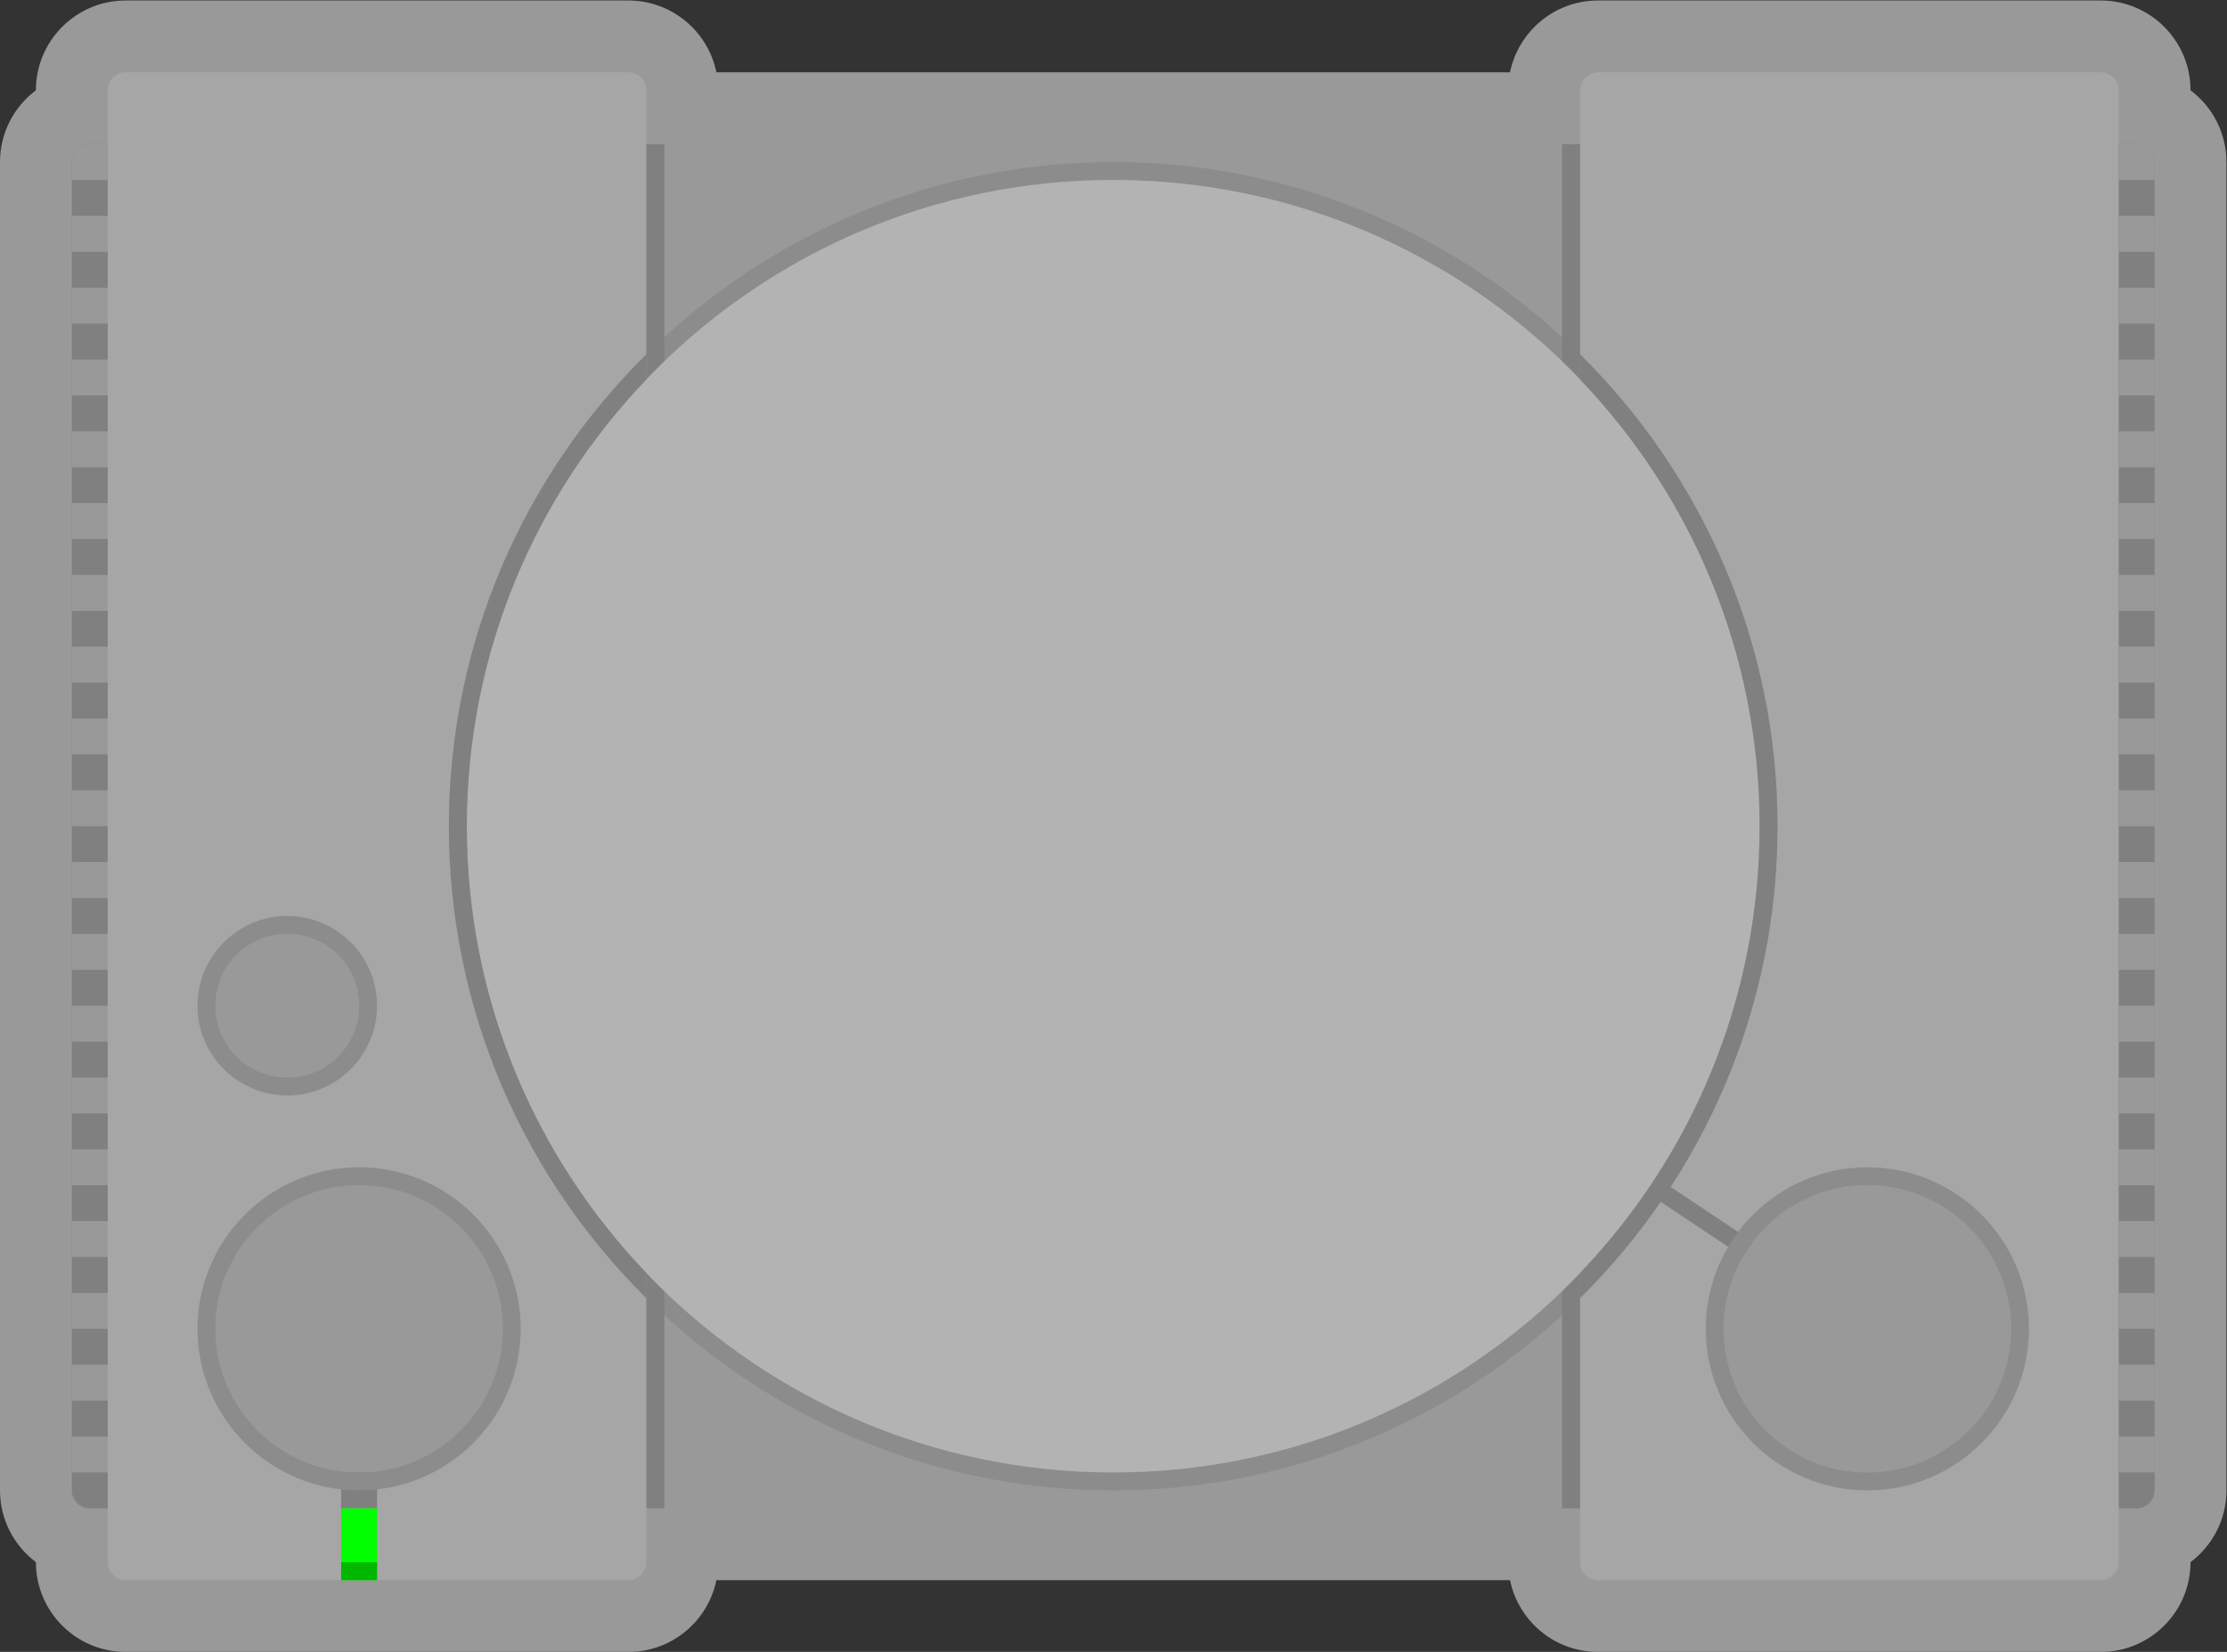 <?xml version="1.0" encoding="UTF-8" standalone="no"?>
<svg
   xmlns:dc="http://purl.org/dc/elements/1.1/"
   xmlns:cc="http://creativecommons.org/ns#"
   xmlns:rdf="http://www.w3.org/1999/02/22-rdf-syntax-ns#"
   xmlns:svg="http://www.w3.org/2000/svg"
   xmlns="http://www.w3.org/2000/svg"
   viewBox="0 0 330.667 245.333"
   height="245.333"
   width="330.667"
   xml:space="preserve"
   id="svg2"
   version="1.1"><rect x="0" y="0" width="330.667" height="245.333" fill="#333333" stroke="none"/><defs
     id="defs6"><clipPath
       id="clipPath18"
       clipPathUnits="userSpaceOnUse"><path
         id="path16"
         d="M 0,256 H 256 V 0 H 0 Z" /></clipPath><clipPath
       id="clipPath26"
       clipPathUnits="userSpaceOnUse"><path
         id="path24"
         d="M 4,220 H 252 V 36 H 4 Z" /></clipPath><clipPath
       id="clipPath44"
       clipPathUnits="userSpaceOnUse"><path
         id="path42"
         d="M 0,256 H 256 V 0 H 0 Z" /></clipPath></defs><g
     transform="matrix(1.333,0,0,-1.333,-5.333,293.333)"
     id="g10"><g
       id="g12"><g
         clip-path="url(#clipPath18)"
         id="g14"><g
           id="g20"><g
             id="g22" /><g
             id="g34"><g
               style="opacity:0.5"
               id="g32"
               clip-path="url(#clipPath26)"><g
                 id="g30"
                 transform="translate(248,209.995)"><path
                   id="path28"
                   style="fill:#ffffff;fill-opacity:1;fill-rule:nonzero;stroke:none"
                   d="m 0,0 v 0.005 c 0,5.514 -4.486,10 -10,10 h -56 c -4.829,0 -8.87,-3.442 -9.799,-8 h -88.402 c -0.929,4.558 -4.97,8 -9.799,8 h -56 c -5.514,0 -10,-4.486 -10,-10 L -240,0 c -2.428,-1.826 -4,-4.73 -4,-7.995 v -2 -4 -4 -4 -4 -4 -4 -4 -4 -4 -4 -4 -4 -4 -4 -4 -4 -4 -4 -4 -4 -4 -4 -4 -4 -4 -4 -4 -4 -4 -4 -4 -4 -4 -4 -4 -4 -2 c 0,-3.265 1.572,-6.169 4,-7.995 v -0.005 c 0,-5.514 4.486,-10 10,-10 h 24 4 28 c 4.829,0 8.87,3.441 9.799,8 h 88.402 c 0.929,-4.559 4.97,-8 9.799,-8 h 56 c 5.514,0 10,4.486 10,10 v 0.005 c 2.428,1.826 4,4.73 4,7.995 v 2 4 4 4 4 4 4 4 4 4 4 4 4 4 4 4 4 4 4 4 4 4 4 4 4 4 4 4 4 4 4 4 4 4 4 4 4 2 C 4,-4.73 2.428,-1.826 0,0" /></g></g></g></g></g></g><path
       id="path36"
       style="fill:#999999;fill-opacity:1;fill-rule:nonzero;stroke:none"
       d="M 188,52 H 68 v 152 h 120 z" /><g
       id="g38"><g
         clip-path="url(#clipPath44)"
         id="g40"><g
           transform="translate(18,52)"
           id="g46"><path
             id="path48"
             style="fill:#808080;fill-opacity:1;fill-rule:nonzero;stroke:none"
             d="m 0,0 h -4 c -1.104,0 -2,0.896 -2,2 v 148 c 0,1.104 0.896,2 2,2 h 4 c 1.104,0 2,-0.896 2,-2 V 2 C 2,0.896 1.104,0 0,0" /></g><g
           transform="translate(242,52)"
           id="g50"><path
             id="path52"
             style="fill:#808080;fill-opacity:1;fill-rule:nonzero;stroke:none"
             d="m 0,0 h -4 c -1.104,0 -2,0.896 -2,2 v 148 c 0,1.104 0.896,2 2,2 h 4 c 1.104,0 2,-0.896 2,-2 V 2 C 2,0.896 1.104,0 0,0" /></g><g
           transform="translate(74,44)"
           id="g54"><path
             id="path56"
             style="fill:#a6a6a6;fill-opacity:1;fill-rule:nonzero;stroke:none"
             d="m 0,0 h -56 c -1.104,0 -2,0.896 -2,2 v 164 c 0,1.104 0.896,2 2,2 H 0 c 1.104,0 2,-0.896 2,-2 V 2 C 2,0.896 1.104,0 0,0" /></g><g
           transform="translate(44,108)"
           id="g58"><path
             id="path60"
             style="fill:#999999;fill-opacity:1;fill-rule:nonzero;stroke:none"
             d="m 0,0 c 0,-4.418 -3.582,-8 -8,-8 -4.418,0 -8,3.582 -8,8 0,4.418 3.582,8 8,8 4.418,0 8,-3.582 8,-8" /></g><g
           transform="translate(36,118)"
           id="g62"><path
             id="path64"
             style="fill:#8c8c8c;fill-opacity:1;fill-rule:nonzero;stroke:none"
             d="m 0,0 c -5.514,0 -10,-4.486 -10,-10 0,-5.514 4.486,-10 10,-10 5.514,0 10,4.486 10,10 C 10,-4.486 5.514,0 0,0 m 0,-2 c 4.418,0 8,-3.582 8,-8 0,-4.418 -3.582,-8 -8,-8 -4.418,0 -8,3.582 -8,8 0,4.418 3.582,8 8,8" /></g><path
           id="path66"
           style="fill:#999999;fill-opacity:1;fill-rule:nonzero;stroke:none"
           d="m 16,56 h -4 v 4 h 4 z" /><path
           id="path68"
           style="fill:#999999;fill-opacity:1;fill-rule:nonzero;stroke:none"
           d="m 16,64 h -4 v 4 h 4 z" /><path
           id="path70"
           style="fill:#999999;fill-opacity:1;fill-rule:nonzero;stroke:none"
           d="m 16,72 h -4 v 4 h 4 z" /><path
           id="path72"
           style="fill:#999999;fill-opacity:1;fill-rule:nonzero;stroke:none"
           d="m 16,80 h -4 v 4 h 4 z" /><path
           id="path74"
           style="fill:#999999;fill-opacity:1;fill-rule:nonzero;stroke:none"
           d="m 16,88 h -4 v 4 h 4 z" /><path
           id="path76"
           style="fill:#999999;fill-opacity:1;fill-rule:nonzero;stroke:none"
           d="m 16,96 h -4 v 4 h 4 z" /><path
           id="path78"
           style="fill:#999999;fill-opacity:1;fill-rule:nonzero;stroke:none"
           d="m 16,104 h -4 v 4 h 4 z" /><path
           id="path80"
           style="fill:#999999;fill-opacity:1;fill-rule:nonzero;stroke:none"
           d="m 16,112 h -4 v 4 h 4 z" /><path
           id="path82"
           style="fill:#999999;fill-opacity:1;fill-rule:nonzero;stroke:none"
           d="m 16,120 h -4 v 4 h 4 z" /><path
           id="path84"
           style="fill:#999999;fill-opacity:1;fill-rule:nonzero;stroke:none"
           d="m 16,128 h -4 v 4 h 4 z" /><path
           id="path86"
           style="fill:#999999;fill-opacity:1;fill-rule:nonzero;stroke:none"
           d="m 16,136 h -4 v 4 h 4 z" /><path
           id="path88"
           style="fill:#999999;fill-opacity:1;fill-rule:nonzero;stroke:none"
           d="m 16,144 h -4 v 4 h 4 z" /><path
           id="path90"
           style="fill:#999999;fill-opacity:1;fill-rule:nonzero;stroke:none"
           d="m 16,152 h -4 v 4 h 4 z" /><path
           id="path92"
           style="fill:#999999;fill-opacity:1;fill-rule:nonzero;stroke:none"
           d="m 16,160 h -4 v 4 h 4 z" /><path
           id="path94"
           style="fill:#999999;fill-opacity:1;fill-rule:nonzero;stroke:none"
           d="m 16,168 h -4 v 4 h 4 z" /><path
           id="path96"
           style="fill:#999999;fill-opacity:1;fill-rule:nonzero;stroke:none"
           d="m 16,176 h -4 v 4 h 4 z" /><path
           id="path98"
           style="fill:#999999;fill-opacity:1;fill-rule:nonzero;stroke:none"
           d="m 16,184 h -4 v 4 h 4 z" /><path
           id="path100"
           style="fill:#999999;fill-opacity:1;fill-rule:nonzero;stroke:none"
           d="m 16,192 h -4 v 4 h 4 z" /><g
           transform="translate(16,200)"
           id="g102"><path
             id="path104"
             style="fill:#999999;fill-opacity:1;fill-rule:nonzero;stroke:none"
             d="m 0,0 h -4 v 2 c 0,1.104 0.896,2 2,2 h 2 z" /></g><path
           id="path106"
           style="fill:#808080;fill-opacity:1;fill-rule:nonzero;stroke:none"
           d="m 46,52 h -4 v 4 h 4 z" /><path
           id="path108"
           style="fill:#00ff00;fill-opacity:1;fill-rule:nonzero;stroke:none"
           d="m 46,44 h -4 v 8 h 4 z" /><g
           transform="translate(60,72)"
           id="g110"><path
             id="path112"
             style="fill:#999999;fill-opacity:1;fill-rule:nonzero;stroke:none"
             d="m 0,0 c 0,-8.837 -7.164,-16 -16,-16 -8.836,0 -16,7.163 -16,16 0,8.837 7.164,16 16,16 C -7.164,16 0,8.837 0,0" /></g><g
           transform="translate(44,90)"
           id="g114"><path
             id="path116"
             style="fill:#8c8c8c;fill-opacity:1;fill-rule:nonzero;stroke:none"
             d="m 0,0 c -9.925,0 -18,-8.075 -18,-18 0,-9.925 8.075,-18 18,-18 9.925,0 18,8.075 18,18 C 18,-8.075 9.925,0 0,0 m 0,-2 c 8.836,0 16,-7.163 16,-16 0,-8.837 -7.164,-16 -16,-16 -8.836,0 -16,7.163 -16,16 0,8.837 7.164,16 16,16" /></g><g
           transform="translate(182,44)"
           id="g118"><path
             id="path120"
             style="fill:#a6a6a6;fill-opacity:1;fill-rule:nonzero;stroke:none"
             d="m 0,0 h 56 c 1.104,0 2,0.896 2,2 v 164 c 0,1.104 -0.896,2 -2,2 H 0 c -1.104,0 -2,-0.896 -2,-2 V 2 C -2,0.896 -1.104,0 0,0" /></g><path
           id="path122"
           style="fill:#999999;fill-opacity:1;fill-rule:nonzero;stroke:none"
           d="m 240,56 h 4 v 4 h -4 z" /><path
           id="path124"
           style="fill:#999999;fill-opacity:1;fill-rule:nonzero;stroke:none"
           d="m 240,64 h 4 v 4 h -4 z" /><path
           id="path126"
           style="fill:#999999;fill-opacity:1;fill-rule:nonzero;stroke:none"
           d="m 240,72 h 4 v 4 h -4 z" /><path
           id="path128"
           style="fill:#999999;fill-opacity:1;fill-rule:nonzero;stroke:none"
           d="m 240,80 h 4 v 4 h -4 z" /><path
           id="path130"
           style="fill:#999999;fill-opacity:1;fill-rule:nonzero;stroke:none"
           d="m 240,88 h 4 v 4 h -4 z" /><path
           id="path132"
           style="fill:#999999;fill-opacity:1;fill-rule:nonzero;stroke:none"
           d="m 240,96 h 4 v 4 h -4 z" /><path
           id="path134"
           style="fill:#999999;fill-opacity:1;fill-rule:nonzero;stroke:none"
           d="m 240,104 h 4 v 4 h -4 z" /><path
           id="path136"
           style="fill:#999999;fill-opacity:1;fill-rule:nonzero;stroke:none"
           d="m 240,112 h 4 v 4 h -4 z" /><path
           id="path138"
           style="fill:#999999;fill-opacity:1;fill-rule:nonzero;stroke:none"
           d="m 240,120 h 4 v 4 h -4 z" /><path
           id="path140"
           style="fill:#999999;fill-opacity:1;fill-rule:nonzero;stroke:none"
           d="m 240,128 h 4 v 4 h -4 z" /><path
           id="path142"
           style="fill:#999999;fill-opacity:1;fill-rule:nonzero;stroke:none"
           d="m 240,136 h 4 v 4 h -4 z" /><path
           id="path144"
           style="fill:#999999;fill-opacity:1;fill-rule:nonzero;stroke:none"
           d="m 240,144 h 4 v 4 h -4 z" /><path
           id="path146"
           style="fill:#999999;fill-opacity:1;fill-rule:nonzero;stroke:none"
           d="m 240,152 h 4 v 4 h -4 z" /><path
           id="path148"
           style="fill:#999999;fill-opacity:1;fill-rule:nonzero;stroke:none"
           d="m 240,160 h 4 v 4 h -4 z" /><g
           transform="translate(128,54)"
           id="g150"><path
             id="path152"
             style="fill:#8c8c8c;fill-opacity:1;fill-rule:nonzero;stroke:none"
             d="m 0,0 c 20.252,0 38.625,8.185 52,21.411 v 2.818 C 38.894,10.539 20.449,2 0,2 -20.45,2 -38.893,10.539 -52,24.229 V 21.411 C -38.625,8.185 -20.252,0 0,0" /></g><g
           transform="translate(128,200)"
           id="g154"><path
             id="path156"
             style="fill:#8c8c8c;fill-opacity:1;fill-rule:nonzero;stroke:none"
             d="m 0,0 c 20.449,0 38.894,-8.54 52,-22.23 v 2.819 C 38.625,-6.184 20.252,2 0,2 -20.252,2 -38.625,-6.184 -52,-19.411 V -22.23 C -38.893,-8.54 -20.45,0 0,0" /></g><path
           id="path158"
           style="fill:#999999;fill-opacity:1;fill-rule:nonzero;stroke:none"
           d="m 240,168 h 4 v 4 h -4 z" /><path
           id="path160"
           style="fill:#808080;fill-opacity:1;fill-rule:nonzero;stroke:none"
           d="m 78,52 h -2 v 152 h 2 z" /><path
           id="path162"
           style="fill:#808080;fill-opacity:1;fill-rule:nonzero;stroke:none"
           d="m 180,52 h -2 v 152 h 2 z" /><path
           id="path164"
           style="fill:#999999;fill-opacity:1;fill-rule:nonzero;stroke:none"
           d="m 240,176 h 4 v 4 h -4 z" /><path
           id="path166"
           style="fill:#999999;fill-opacity:1;fill-rule:nonzero;stroke:none"
           d="m 240,184 h 4 v 4 h -4 z" /><path
           id="path168"
           style="fill:#999999;fill-opacity:1;fill-rule:nonzero;stroke:none"
           d="m 240,192 h 4 v 4 h -4 z" /><g
           transform="translate(240,200)"
           id="g170"><path
             id="path172"
             style="fill:#999999;fill-opacity:1;fill-rule:nonzero;stroke:none"
             d="M 0,0 H 4 V 2 C 4,3.104 3.104,4 2,4 H 0 Z" /></g><g
           transform="translate(200,128)"
           id="g174"><path
             id="path176"
             style="fill:#b3b3b3;fill-opacity:1;fill-rule:nonzero;stroke:none"
             d="m 0,0 c 0,-39.765 -32.235,-72 -72,-72 -39.765,0 -72,32.235 -72,72 0,39.765 32.235,72 72,72 C -32.235,72 0,39.765 0,0" /></g><g
           transform="translate(199.445,79.168)"
           id="g178"><path
             id="path180"
             style="fill:#808080;fill-opacity:1;fill-rule:nonzero;stroke:none"
             d="m 0,0 -12,8 1.109,1.664 12,-8 z" /></g><g
           transform="translate(196,72)"
           id="g182"><path
             id="path184"
             style="fill:#999999;fill-opacity:1;fill-rule:nonzero;stroke:none"
             d="m 0,0 c 0,-8.837 7.163,-16 16,-16 8.837,0 16,7.163 16,16 C 32,8.837 24.837,16 16,16 7.163,16 0,8.837 0,0" /></g><g
           transform="translate(212,90)"
           id="g186"><path
             id="path188"
             style="fill:#8c8c8c;fill-opacity:1;fill-rule:nonzero;stroke:none"
             d="m 0,0 c -9.925,0 -18,-8.075 -18,-18 0,-9.925 8.075,-18 18,-18 9.925,0 18,8.075 18,18 C 18,-8.075 9.925,0 0,0 m 0,-2 c 8.837,0 16,-7.163 16,-16 0,-8.837 -7.163,-16 -16,-16 -8.837,0 -16,7.163 -16,16 0,8.837 7.163,16 16,16" /></g><g
           transform="translate(76,78.23)"
           id="g190"><path
             id="path192"
             style="fill:#808080;fill-opacity:1;fill-rule:nonzero;stroke:none"
             d="m 0,0 c -12.38,12.931 -20,30.456 -20,49.771 0,19.314 7.62,36.839 20,49.77 v 2.818 C -13.573,88.937 -22,70.322 -22,49.771 -22,29.219 -13.573,10.604 0,-2.818 Z" /></g><g
           transform="translate(180,180.589)"
           id="g194"><path
             id="path196"
             style="fill:#808080;fill-opacity:1;fill-rule:nonzero;stroke:none"
             d="m 0,0 v -2.819 c 12.38,-12.931 20,-30.455 20,-49.77 0,-19.314 -7.62,-36.84 -20,-49.77 v -2.819 c 13.573,13.423 22,32.037 22,52.589 C 22,-32.038 13.573,-13.422 0,0" /></g><path
           id="path198"
           style="fill:#00b800;fill-opacity:1;fill-rule:nonzero;stroke:none"
           d="m 46,44 h -4 v 2 h 4 z" /></g></g></g></svg>